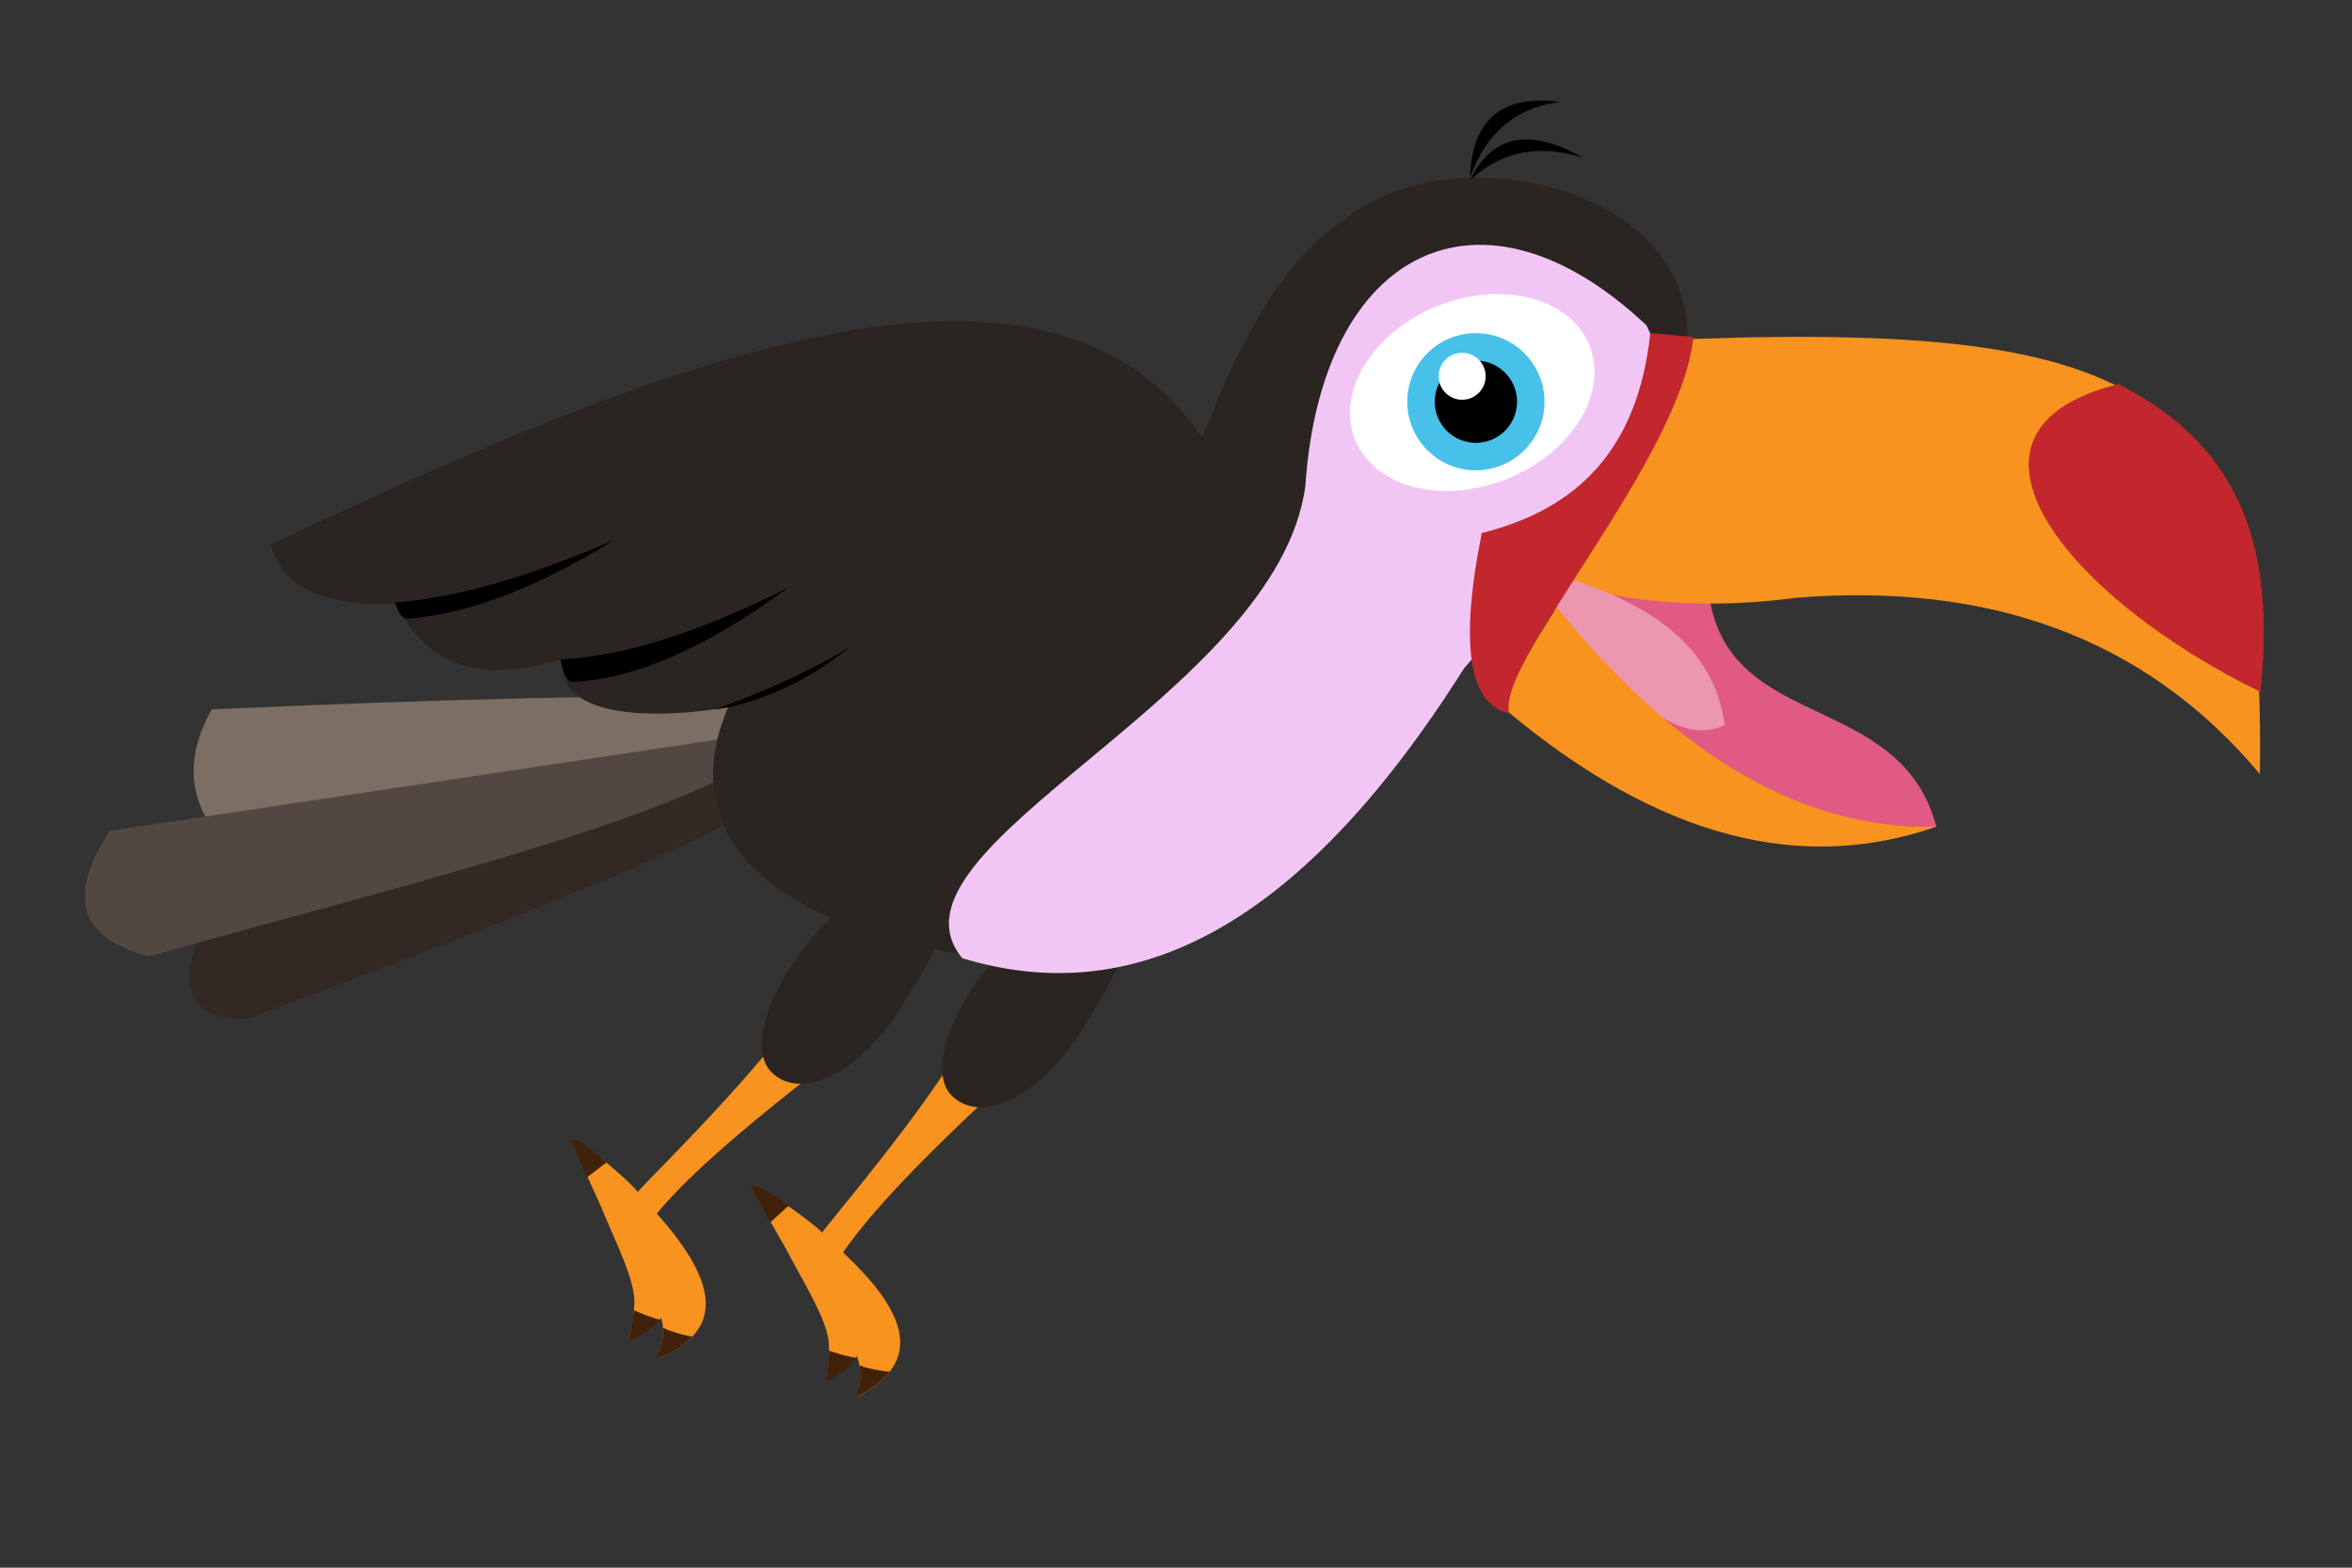 <svg xmlns="http://www.w3.org/2000/svg" viewBox="0 0 600 400"><rect x="0" y="0" width="600" height="400" fill="#333333" stroke="none"/><defs><style>.cls-1{fill:#7c6e62;}.cls-2{fill:#332824;}.cls-3{fill:#534741;}.cls-4{fill:#f7931e;}.cls-5{fill:#42210b;}.cls-6{fill:#2b2522;}.cls-7{fill:#f2c6f4;}.cls-8{fill:#e05a83;}.cls-9{fill:#c1272d;}.cls-10{fill:#ed96af;}.cls-11{fill:#fff;}.cls-12{fill:#47c0ea;}</style></defs><title>fugl</title><g id="Layer_2" data-name="Layer 2"><path class="cls-1" d="M201,178c-38.09-1-89.27.42-147,3-6.52,11.79-6.9,23.49,4,35C118.84,205.67,196.5,198.33,201,178Z"/><path class="cls-2" d="M201,194,52,236c-7,15.66-4.07,24.18,11,24C139.71,231.21,214.7,202.79,201,194Z"/><path class="cls-3" d="M201,186,28,212c-10.53,16.09-8.53,27.28,10,32C107.54,224.53,189.56,205,201,186Z"/><path class="cls-4" d="M243.81,269.12c-11.55,18.8-34.92,45.76-34.1,45.52s-16.48-13.41-17.86-11.22l8.9,15.67c4.93,9.42,10.95,18.73,10.71,24.77.22,3.63-.4,6-.51,8.35a18.24,18.24,0,0,0,7.62-6.24c1.21,2.87.87,6.47.42,10.29,12.83-7,16.88-17.29-3.93-36.68,8-11.62,22.5-26,38.57-41.05Z"/><path class="cls-4" d="M200.74,262c-13.22,17.68-38.93,42.42-38.09,42.26s-15.2-14.86-16.77-12.8l7.45,16.42c4,9.82,9.21,19.64,8.42,25.63-.1,3.64-.94,6-1.26,8.28a18.27,18.27,0,0,0,8.15-5.53c1,3,.28,6.52-.51,10.28,13.41-5.84,18.38-15.68-.59-36.88,9-10.85,24.75-23.86,42.12-37.39Z"/><path class="cls-5" d="M161.72,334.2c-.11.3,6.51,2.76,6.62,2.46-1.36,2.66-7.63,5.43-8,5.54C160.33,342.42,162,334,161.72,334.2Z"/><path class="cls-5" d="M169.07,338.6c-.15.5,7.54,2.81,7.69,2.31a23.54,23.54,0,0,1-9.13,5.73A17,17,0,0,0,169.07,338.6Z"/><path class="cls-5" d="M145.63,291l4.08,9.43,5-3.82C149.77,292.16,146.4,289.85,145.63,291Z"/><path class="cls-6" d="M302,177c-24.63,27.5-58.73,41.32-54,67-143-23.28-21.29-138.57,59-133,9.75-25.69,21.31-45.46,36-55,8.12-6.5,18.84-9.91,30-10.57,30.16-1.79,63.42,16.49,56.5,48.07C384.79,109.1,343,137.66,302,177Z"/><path d="M398,26c-15.34-2-22.57,5-23,19.31C379,34.19,386.44,27.47,398,26Z"/><path d="M403.89,40.26c-14.09-8-23.46-5.51-28.89,5.74C382.73,38.82,392.24,36.58,403.89,40.26Z"/><path class="cls-6" d="M275.69,263.27c-10.67,16.85-25.62,23.8-33,16.18-5.54-5.71-1-20.88,11.21-35s27-21.39,33-16.19S285.68,247.48,275.69,263.27Z"/><path class="cls-6" d="M229.69,257.27c-10.67,16.85-25.62,23.8-33,16.18-5.54-5.71-1-20.88,11.21-35s27-21.39,33-16.19S239.68,241.48,229.69,257.27Z"/><path class="cls-5" d="M211.49,344.52c-.08.31,6.73,2.16,6.81,1.85-1.11,2.78-7.11,6.1-7.47,6.25C210.85,352.83,211.69,344.24,211.49,344.52Z"/><path class="cls-5" d="M219.21,348.23c-.11.52,7.76,2.12,7.86,1.61a23.73,23.73,0,0,1-8.57,6.54A17.14,17.14,0,0,0,219.21,348.23Z"/><path class="cls-5" d="M191.55,302.94l4.92,9,4.66-4.25C195.78,303.73,192.22,301.74,191.55,302.94Z"/><path class="cls-6" d="M306.5,111.5c-30.59,41.51-88.14,65.06-126,69.72C157.15,184.11,141.3,179.77,144,168c-23.56,7.31-36,.26-43-14-17.18.78-28.75-3.42-32-15C169.55,91.31,267,53.16,306.5,111.5Z"/><path class="cls-7" d="M373.5,170.5c28.05-32.44,58.29-64.79,46.5-87.5-42-39.61-82.9-19.74-87,41-7.13,53.72-110.88,92.26-87.5,120.5C287.61,257.21,330.17,239.16,373.5,170.5Z"/><path class="cls-8" d="M389,144c17.35,6.05,33.22,9,47,8,5.16,35,48.8,24.16,58,59C444.3,211.17,412.5,183.94,389,144Z"/><path class="cls-4" d="M384.5,143.5c19.87,8.9,44,12.93,74,9,48.51-3.82,88.51,9.8,118,45,1.41-95-23.67-115.36-145-111C424.94,115.94,410.66,136.53,384.5,143.5Z"/><path class="cls-9" d="M576.65,176.54C580.27,141.45,573,114.6,540.47,98,492.46,109.9,527.3,152.46,576.65,176.54Z"/><path class="cls-10" d="M397,155c15.05,19.29,29.93,36.37,43,30-2.58-19.05-17.44-30.07-38.6-37Z"/><path class="cls-4" d="M494,210.91c-33.64,11.74-70,3.73-110-29.88.28-5.3,6.19-15.27,13.12-26.08C425.61,190.09,457.46,211.84,494,210.91Z"/><path class="cls-9" d="M432,86c-3.32,31.56-50.51,83-47,96-10-2.16-12.87-16.65-7-46,24.79-6.17,39.85-21.68,43-51Z"/><ellipse class="cls-11" cx="375.57" cy="100.17" rx="32.22" ry="23.77" transform="translate(-10.29 147.09) rotate(-21.87)"/><circle class="cls-12" cx="376.5" cy="102.5" r="17.5"/><circle cx="376.5" cy="102.5" r="10.5"/><circle class="cls-11" cx="373" cy="96" r="6"/><path d="M201,150c-19.87,9.86-39.4,17.28-58,18.25.55,3,1.33,5.22,2.7,5.75C163.27,173.31,181.86,164,201,150Z"/><path d="M156.6,137.85c-19,8.12-37.74,14.41-55.78,15.89.63,2.18,1.46,3.82,2.8,4.15C120.67,156.65,138.44,149,156.6,137.85Z"/><path d="M185.75,180.48l-3.58.53A186.66,186.66,0,0,0,217,165C207.75,172.37,197.5,177.83,185.75,180.48Z"/></g></svg>
